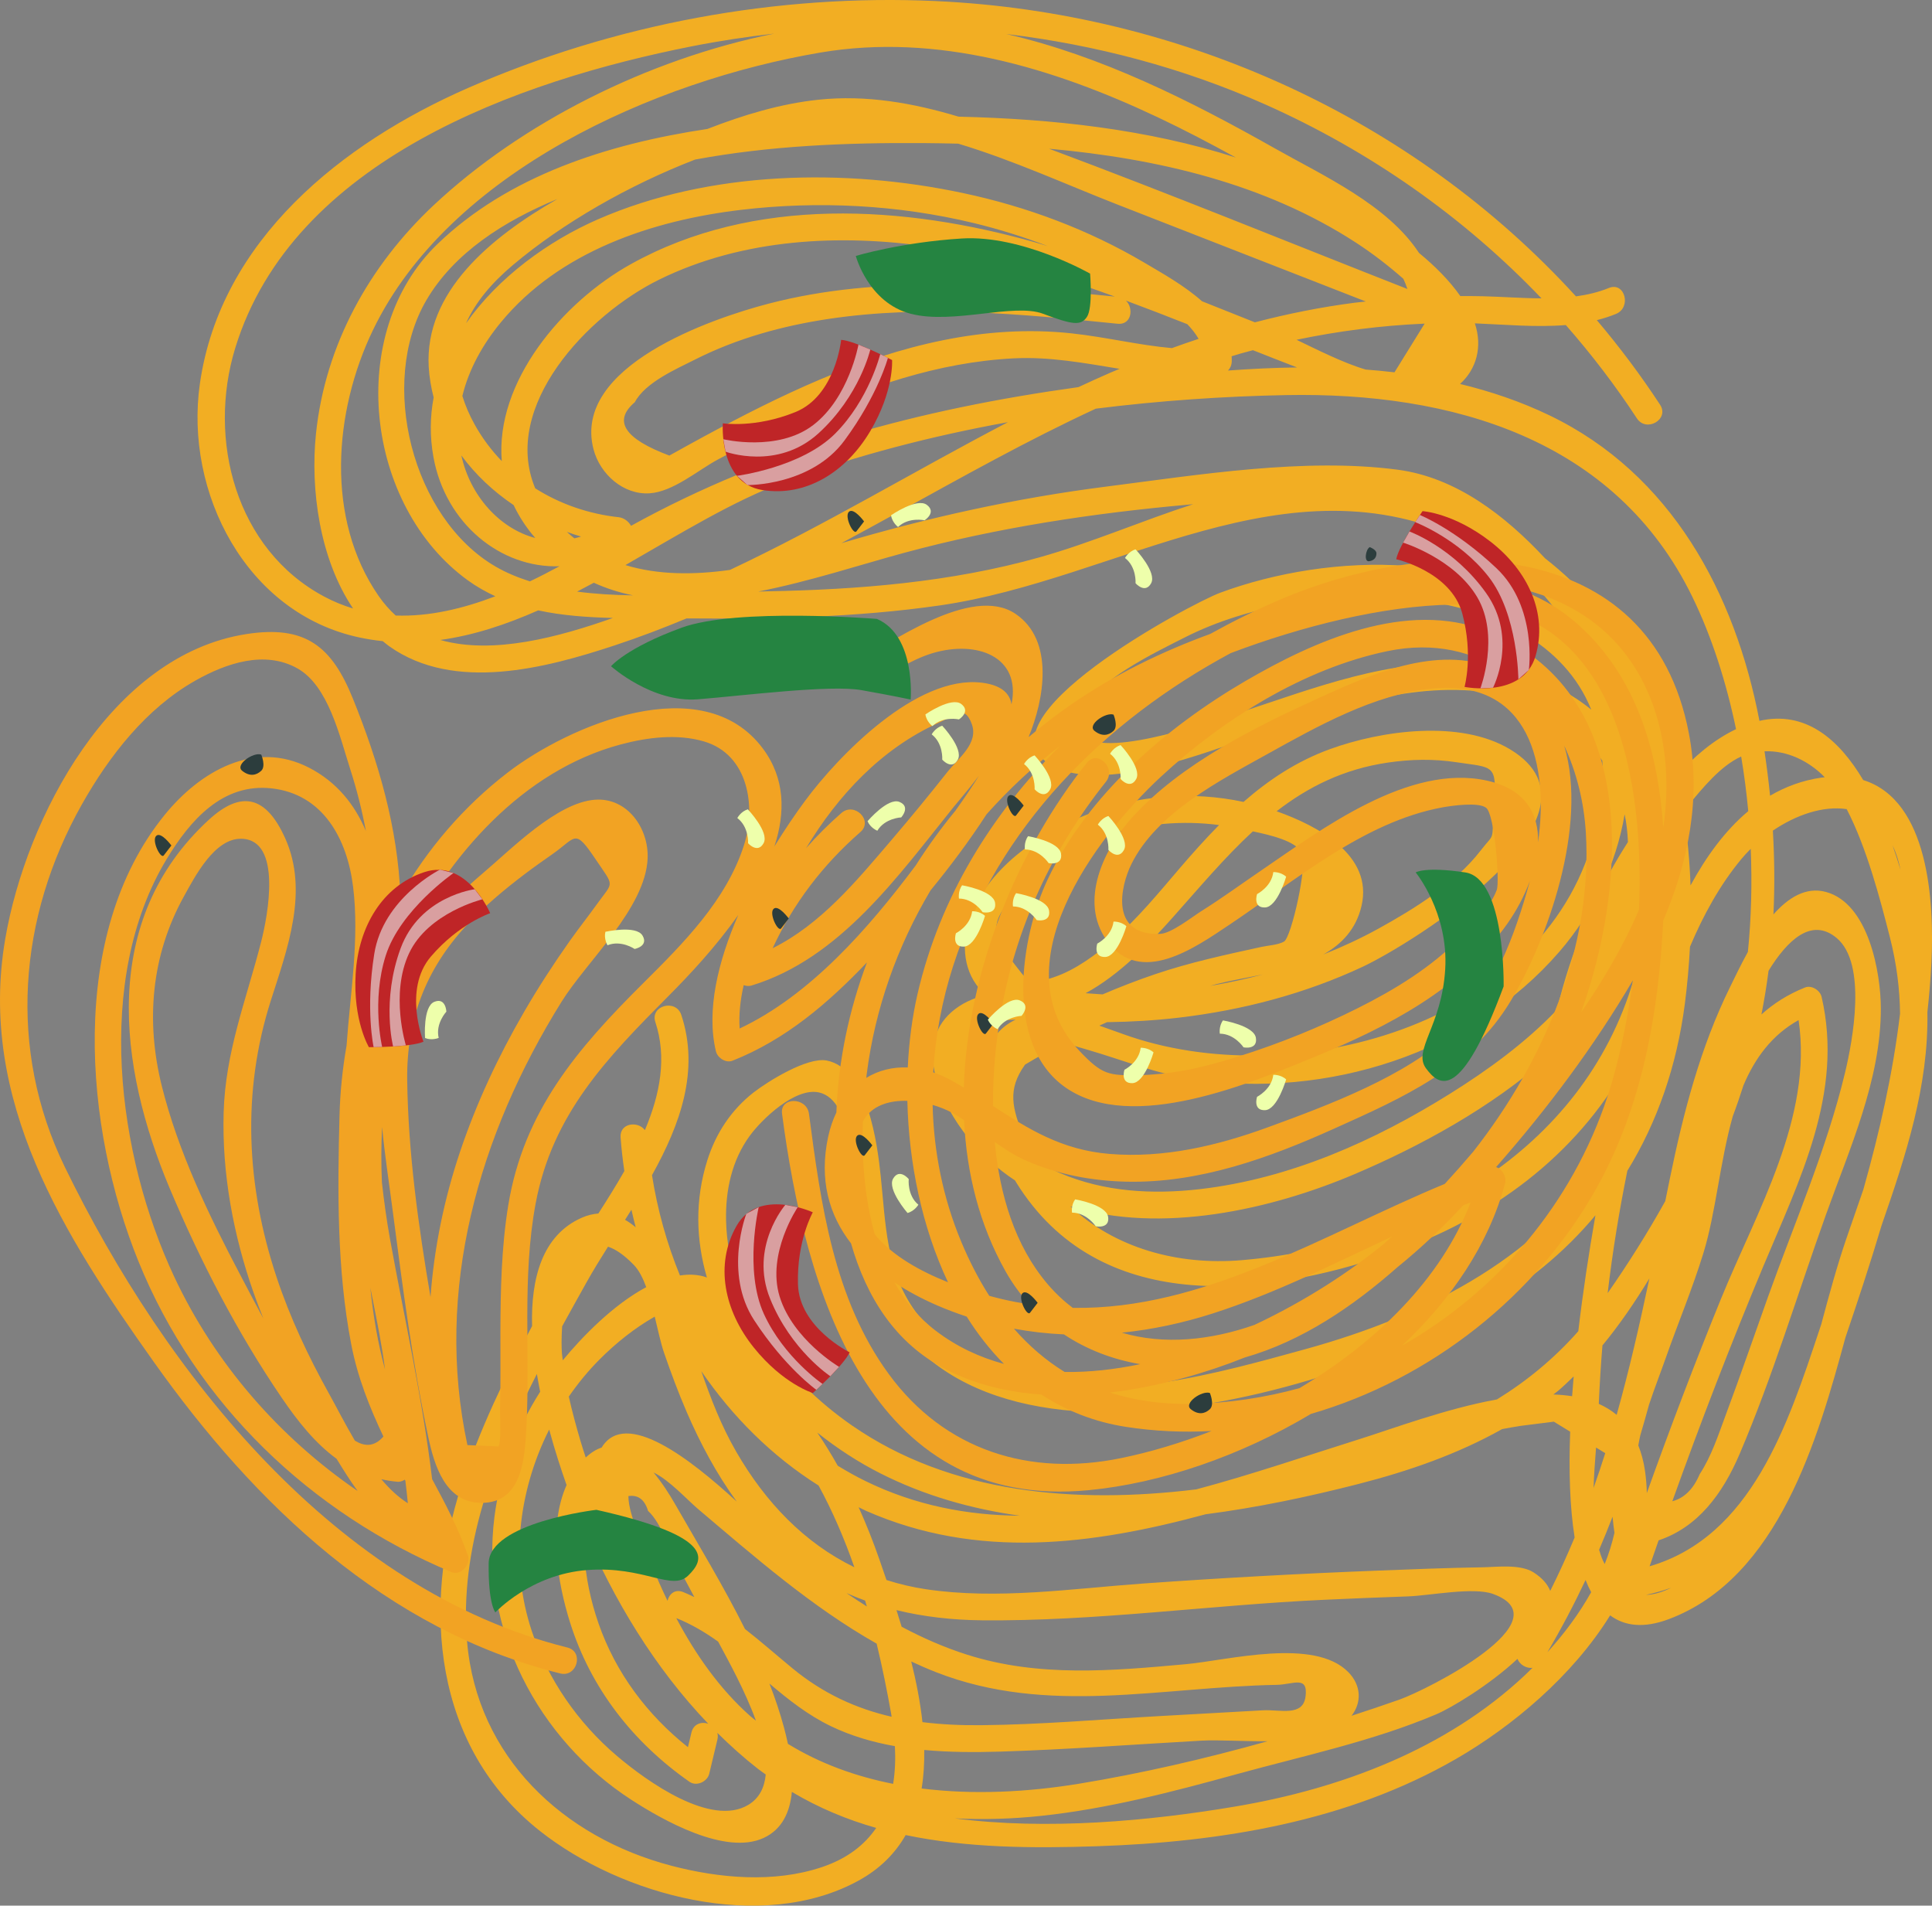 <svg version="1.1" id="图层_1" x="0px" y="0px" width="174.516px" height="172.112px" viewBox="0 0 174.516 172.112" enable-background="new 0 0 174.516 172.112" xml:space="preserve" xmlns="http://www.w3.org/2000/svg" xmlns:xlink="http://www.w3.org/1999/xlink" xmlns:xml="http://www.w3.org/XML/1998/namespace">
  <rect x="0" y="0" width="174.516" height="172.112" fill="#808080" stroke="none"/>
  <g>
    <path fill="#F2AE23" d="M168.301,70.451c-2.218-3.736-5.247-6.285-9.372-5.347c-2.204-11.536-7.973-22.298-18.962-27.588
		c-2.607-1.255-5.315-2.169-8.083-2.838c1.477-1.33,2.048-3.348,1.339-5.474c2.674,0.107,5.509,0.375,8.217,0.154
		c2.322,2.648,4.473,5.457,6.419,8.427c0.854,1.303,2.959,0.087,2.098-1.226c-1.758-2.682-3.671-5.231-5.716-7.645
		c0.59-0.148,1.168-0.332,1.73-0.562c1.427-0.584,0.803-2.936-0.646-2.343c-0.946,0.387-1.945,0.618-2.969,0.758
		C127.635,10.624,106.634,1.119,84.568,0.098C70.159-0.568,55.477,2.164,42.265,7.95c-11.33,4.961-22.351,13.695-24.21,26.702
		c-1.404,9.826,4.184,20.749,14.415,22.922c0.705,0.15,1.406,0.259,2.104,0.331c0.201,0.162,0.396,0.331,0.609,0.481
		c5.872,4.141,14.116,1.957,20.316-0.089c2.208-0.729,4.379-1.552,6.52-2.445c7.638,0.06,15.287-0.081,22.858-1.17
		c16.144-2.323,31.33-13.681,47.623-5.802c2.355,1.139,4.437,2.53,6.279,4.117c1.345,1.488,2.573,3.085,3.675,4.77
		c-7.638-8.474-22.45-7.861-32.241-4.23c-2.654,0.984-22.458,11.553-15.188,15.61c4.602,2.569,14.068-1.27,18.43-2.732
		c6.968-2.335,14.092-5.03,21.566-3.793c4.369,0.723,7.675,2.987,9.716,6.09c0.11,1.853-0.057,3.89-0.582,6.142
		c-4.074,17.488-26.766,23.853-41.979,18.793c-0.852-0.284-1.833-0.66-2.872-1.015c0.231-0.105,0.461-0.211,0.693-0.314
		c2.165-0.027,4.328-0.154,6.479-0.406c5.729-0.673,11.372-2.144,16.605-4.593c4.488-2.101,23.17-13.717,13.317-19.646
		c-4.497-2.706-11.624-1.701-16.265-0.014c-3.001,1.091-5.524,2.771-7.809,4.768c-4.632-0.998-9.576-0.608-13.987,1.084
		c-4.452,1.708-9.314,4.97-10.819,9.743c-0.816,2.588-0.237,5.135,1.534,6.602c-1.16,0.299-2.217,0.774-3.085,1.533
		c-3.515,3.073-0.925,8.36,1.438,11.314c1.274,1.593,2.717,2.881,4.283,3.912c0.038,0.063,0.077,0.132,0.114,0.193
		c7.429,11.969,22.097,10.435,33.717,6.436c9.232-3.177,16.844-8.894,21.38-16.98c-0.504,2.104-1.085,4.7-1.67,7.603
		c-5.727,9.397-15.894,14.839-27.359,17.997c-7.955,2.192-17.335,4.836-25.528,2.679c-3.723-0.98-7.335-2.92-9.637-6.075
		c-2.685-3.681-2.694-7.929-3.154-12.277c-0.299-2.83-1.157-9.679-4.876-10.408c-1.751-0.343-5.34,1.897-6.612,2.89
		c-2.007,1.568-3.391,3.668-4.16,6.086c-1.15,3.616-1.039,7.22-0.05,10.622c-0.368-0.14-0.779-0.222-1.254-0.251
		c-0.388-0.023-0.784,0.01-1.181,0.067c-1.19-2.91-2.037-5.96-2.524-9.061c2.553-4.587,4.31-9.451,2.647-14.473
		c-0.49-1.477-2.837-0.844-2.344,0.646c1.062,3.207,0.427,6.518-0.945,9.76c-0.629-0.855-2.286-0.647-2.195,0.651
		c0.072,1.019,0.193,2.035,0.339,3.048c-0.742,1.305-1.546,2.586-2.346,3.832c-0.48,0.036-0.978,0.152-1.497,0.38
		c-3.571,1.571-4.606,5.471-4.491,9.787c-2.463,4.631-4.76,9.391-6.371,14.359c-3.592,11.077-2.565,23.62,7.086,31.246
		c7.372,5.825,20.019,9.262,28.76,4.487c1.953-1.067,3.332-2.479,4.27-4.123c5.573,1.165,11.453,1.206,17.304,1.009
		c11.18-0.377,22.592-2.223,32.406-7.882c5.059-2.918,10.532-7.485,13.925-12.97c1.322,0.984,3.056,1.183,5.297,0.343
		c9.919-3.718,13.48-16.331,15.956-25.434c1.138-3.347,2.252-6.721,3.266-10.126c2.198-6.333,4.255-12.587,4.139-19.268
		c0.162-1.469,0.287-2.943,0.361-4.423C174.734,81.43,174.227,72.291,168.301,70.451z M164.829,70.2
		c-0.108,0.013-0.212,0.018-0.322,0.034c-1.707,0.249-3.237,0.822-4.618,1.632c-0.133-1.333-0.304-2.671-0.501-4.012
		C161.428,67.774,163.378,68.715,164.829,70.2z M159.751,87.678c1.668-2.714,3.871-4.884,6.161-2.954
		c2.758,2.324,1.437,9.28,0.75,12.15c-1.645,6.876-4.558,13.548-6.938,20.195c-1.273,3.555-2.498,7.13-3.819,10.667
		c-0.684,1.832-1.293,3.757-2.374,5.406c-0.574,1.361-1.403,2.163-2.471,2.446c2.563-7.147,5.293-14.233,8.224-21.238
		c3.274-7.824,7.268-15.646,5.26-24.317c-0.136-0.588-0.901-1.086-1.494-0.848c-1.579,0.633-2.867,1.465-3.942,2.439
		C159.365,90.316,159.583,89.001,159.751,87.678z M157.918,73.26c-2.111,1.768-3.814,4.128-5.213,6.707
		c-0.078-2.24-0.284-4.481-0.635-6.695c0.156-0.19,0.295-0.391,0.454-0.578c1.289-1.52,2.87-3.511,4.754-4.368
		C157.551,69.953,157.766,71.6,157.918,73.26z M114.318,9.446c9.401,4.19,17.879,10.126,24.923,17.501
		c-1.789-0.009-3.586-0.15-5.274-0.19c-0.686-0.016-1.371-0.02-2.056-0.016c-0.982-1.4-2.282-2.704-3.733-3.897
		c-2.851-4.353-8.656-6.977-12.999-9.43c-7.633-4.311-15.68-8.363-24.276-10.341C98.964,4.043,106.879,6.131,114.318,9.446z
		 M48.345,44.103c-3.087-7.391,4.709-15.669,11.228-18.864c7.541-3.697,16.3-4.141,24.495-2.939
		c5.703,0.837,11.219,2.52,16.633,4.485c-10.351-1.047-21.104-2.013-31.299,0.647c-5.097,1.33-17.737,5.642-15.791,13.143
		c0.582,2.242,2.701,4.135,5.069,3.978c2.125-0.141,4.341-2.065,6.133-3.034c2.371-1.282,4.764-2.526,7.207-3.665
		c6.173-2.877,12.698-5.142,19.551-5.489c3.241-0.164,6.4,0.43,9.56,0.946c-0.275,0.117-0.552,0.226-0.827,0.346
		c-0.969,0.422-1.931,0.86-2.889,1.307c-14.323,1.989-27.744,5.531-40.413,12.526c-0.224-0.402-0.658-0.725-1.099-0.774
		C53.187,46.422,50.595,45.528,48.345,44.103z M52.48,48.459c-0.2,0.067-0.4,0.111-0.6,0.16c-0.229-0.184-0.454-0.378-0.676-0.581
		C51.627,48.189,52.051,48.336,52.48,48.459z M45.326,41.645c-0.938-0.972-1.763-2.07-2.443-3.289
		c-0.498-0.893-0.858-1.754-1.118-2.593c0.587-2.425,1.854-4.684,3.486-6.661c5.284-6.402,13.671-9.195,21.675-10.147
		c6.995-0.831,14.184-0.46,21.034,1.191c2.272,0.548,4.508,1.251,6.692,2.085c-0.364-0.108-0.726-0.224-1.091-0.328
		C81.695,18.536,68.11,17.66,56.977,23.86C50.76,27.321,44.727,34.512,45.326,41.645z M46.396,45.619
		c0.413,0.87,0.946,1.729,1.616,2.568c0.112,0.14,0.228,0.268,0.342,0.403c-3.23-0.845-5.899-3.838-6.679-7.458
		C42.953,42.88,44.574,44.39,46.396,45.619z M38.725,33.127c0.054,0.957,0.217,1.878,0.446,2.771
		c-0.325,1.718-0.356,3.519-0.019,5.383c1.086,6,6.074,10.05,11.386,9.86c-0.875,0.469-1.763,0.932-2.673,1.366
		c-1.093-0.349-2.131-0.777-3.077-1.324c-7.55-4.364-10.654-16.611-6.264-24.088c2.505-4.266,7.003-7.13,11.826-9.121
		C44.245,21.47,38.348,26.401,38.725,33.127z M96.786,30.106c-3.861-0.415-7.739-0.155-11.541,0.61
		c-7.666,1.541-14.823,5.013-21.656,8.706c-1.046,0.568-2.089,1.143-3.128,1.724c-4.068-1.522-5.108-3.129-3.12-4.82
		c0.95-1.792,3.731-2.988,5.474-3.868c3.747-1.892,7.848-3.024,11.987-3.648c8.654-1.305,17.51-0.445,26.158,0.431
		c1.237,0.125,1.478-1.389,0.747-2.09c1.859,0.688,3.706,1.403,5.544,2.129c0.405,0.427,0.756,0.867,1.019,1.323
		c-0.808,0.267-1.612,0.547-2.413,0.838C102.828,31.171,99.863,30.437,96.786,30.106z M103.372,23.725
		c-5.059-2.988-10.64-5.07-16.382-6.288c-10.669-2.263-22.88-2.044-32.994,2.378c-4.469,1.954-8.989,5.228-11.9,9.386
		c0.844-1.9,2.312-3.648,4.243-5.272c4.499-3.784,10.407-7.178,16.443-9.516c6.757-1.258,13.685-1.534,20.543-1.491
		c1.071,0.007,2.149,0.027,3.231,0.053c4.942,1.485,9.762,3.696,14.381,5.499c7.478,2.919,14.957,5.838,22.435,8.757
		c-0.325,0.037-0.65,0.064-0.975,0.106c-3.066,0.396-6.079,1.001-9.045,1.774c-1.592-0.633-3.183-1.27-4.776-1.902
		C107.016,25.815,105.041,24.712,103.372,23.725z M94.757,13.432c9.765,0.88,19.483,3.13,27.711,8.473
		c1.512,0.982,2.94,2.084,4.294,3.273c0.14,0.299,0.266,0.604,0.368,0.922C116.351,21.868,105.608,17.479,94.757,13.432z
		 M111.252,32.175c0.253-0.076,0.505-0.157,0.759-0.23c0.388-0.111,0.778-0.212,1.167-0.317c1.327,0.525,2.655,1.048,3.987,1.559
		c-2.08,0.024-4.164,0.127-6.239,0.278c0.195-0.202,0.323-0.469,0.337-0.808C111.271,32.492,111.258,32.335,111.252,32.175z
		 M117.116,30.688c3.781-0.791,7.621-1.283,11.483-1.455c0.029,0.003,0.058-0.005,0.087-0.003c-0.908,1.466-1.816,2.931-2.724,4.397
		c-0.863-0.102-1.73-0.185-2.6-0.25C121.346,32.787,118.914,31.55,117.116,30.688z M29.302,53.89
		c-8.022-4.267-10.587-14.197-8.052-22.461C26.453,14.47,46.815,7.285,62.489,4.184c2.461-0.487,4.945-0.862,7.442-1.148
		C58.413,5.37,47.082,11.123,39.177,18.531c-5.831,5.464-9.811,12.646-10.637,20.656c-0.515,4.996,0.329,11.297,3.353,15.77
		C31.02,54.692,30.155,54.344,29.302,53.89z M35.743,55.592c-0.555-0.505-1.072-1.087-1.541-1.764
		c-4.829-6.977-4.053-16.668-0.518-24.007c6.897-14.316,25.5-22.541,40.425-25.075c10.554-1.792,21.036,1.383,30.506,5.863
		c2.38,1.126,4.711,2.35,7.018,3.619c-8.024-2.573-16.596-3.49-25.047-3.692c-4.106-1.233-8.328-1.985-12.652-1.53
		c-3.443,0.362-6.787,1.379-10.033,2.64c-9.08,1.36-18.025,4.264-24.384,10.395c-8.336,8.037-6.543,23.64,2.731,30.365
		c0.796,0.577,1.633,1.047,2.497,1.447C41.799,54.979,38.755,55.699,35.743,55.592z M39.771,57.799
		c3.004-0.413,5.948-1.391,8.845-2.672c2.188,0.474,4.474,0.63,6.753,0.684C50.533,57.516,44.564,59.162,39.771,57.799z
		 M52.127,53.432c0.505-0.262,1.009-0.528,1.512-0.801c1.135,0.518,2.32,0.891,3.541,1.14
		C55.468,53.745,53.766,53.648,52.127,53.432z M56.493,51.036c4.931-2.819,9.747-5.813,14.509-7.562
		c6.382-2.344,13.155-4.097,20.046-5.346c-8.406,4.382-16.544,9.314-25.115,13.345C62.703,51.925,59.458,51.94,56.493,51.036z
		 M93.913,50.333c-8.019,2.258-16.374,2.922-24.674,3.074c-0.245,0.005-0.503,0.014-0.756,0.021
		c4.634-0.904,9.229-2.427,13.198-3.501c8.415-2.277,17.061-3.583,25.736-4.355c0.118-0.01,0.24-0.024,0.359-0.035
		C103.128,47.038,98.614,49.009,93.913,50.333z M130.221,59.895c-7.324,0.24-13.988,3.215-20.902,5.304
		c-2.429,0.734-13.6,4.366-11.58-0.849c1.082-2.793,6.664-5.451,9.322-6.799c11.405-5.786,31.857-5.433,36.674,6.539
		C140.245,61.251,135.473,59.723,130.221,59.895z M144.078,54.727c-1.361-1.588-2.88-3.026-4.519-4.307
		c-3.594-3.854-8.034-7.305-13.323-8c-8.408-1.104-17.982,0.465-26.344,1.532c-8.133,1.037-16.043,2.785-23.897,5.108
		c1.684-0.904,3.361-1.818,5.031-2.737c5.906-3.251,11.828-6.579,17.959-9.414c5.769-0.724,11.549-1.118,17.184-1.226
		c14.895-0.284,29.725,3.905,36.698,18.22c1.741,3.573,3.053,7.654,3.948,11.95c-2.013,0.96-3.79,2.473-5.363,4.216
		C150.162,64.427,147.83,59.104,144.078,54.727z M147.271,68.124c-0.119-0.196-0.246-0.387-0.373-0.577
		c-0.044-0.352-0.091-0.702-0.155-1.051C146.931,67.035,147.107,67.578,147.271,68.124z M109.311,89.042
		c0.197-0.052,0.39-0.115,0.588-0.165c1.244-0.314,2.697-0.561,4.177-0.869C112.505,88.428,110.914,88.767,109.311,89.042z
		 M125.378,68.872c2.1-0.305,4.086-0.346,6.188-0.028c3.357,0.508,3.661,0.122,3.39,3.907c-0.255,3.555,0.165,2.284-1.232,4.093
		c-2.282,2.954-5.969,5.238-9.205,7.024c-1.612,0.889-3.282,1.661-4.991,2.341c1.666-0.932,2.965-2.287,3.457-4.392
		c1.071-4.589-3.961-7.23-7.67-8.547C118.14,71.087,121.348,69.458,125.378,68.872z M113.169,75.086
		c1.629,0.342,3.818,0.864,4.414,1.9c0.578,1.005-0.935,7.682-1.598,8.054c-0.543,0.305-1.429,0.348-2.032,0.479
		c-3.249,0.711-6.458,1.397-9.616,2.468c-1.608,0.545-3.187,1.156-4.738,1.822c-0.499-0.029-1.009-0.064-1.536-0.106
		c3.067-1.66,5.758-4.472,7.83-6.797C108.322,80.182,110.62,77.434,113.169,75.086z M91.992,80.445
		c4.466-4.827,11.669-6.78,18.123-5.93c-1.212,1.232-2.377,2.53-3.524,3.869c-1.906,2.226-3.778,4.519-5.991,6.454
		c-1.55,1.355-3.45,2.772-5.431,3.43c-2.333,0.776-2.206,0.492-3.88-1.646C89.276,84.052,89.701,82.922,91.992,80.445z
		 M87.933,99.215c0.287-0.204,0.577-0.404,0.867-0.604c0.093,0.919,0.292,1.853,0.563,2.77
		C88.785,100.701,88.292,99.978,87.933,99.215z M90.118,93.306c-0.573,0.659-0.945,1.428-1.157,2.265
		c-0.565,0.372-1.126,0.751-1.682,1.139c-0.029-0.6,0.033-1.214,0.204-1.838c0.681-2.486,2.034-2.735,4.264-2.782
		C91.154,92.364,90.602,92.75,90.118,93.306z M93.463,104.771c-0.37-0.672-0.716-1.369-1.009-2.116
		c-1.01-2.581-1.492-4.227,0.138-6.504c1.132-0.679,2.286-1.314,3.453-1.926c0.613,0.102,1.312,0.329,2.195,0.586
		c3.244,0.943,6.232,2.182,9.608,2.678c11.938,1.754,25.035-2.292,33.028-11.557c3.014-3.494,5.124-7.875,5.876-12.391
		c0.171,0.812,0.261,1.653,0.299,2.508c-0.089,0.139-0.179,0.28-0.266,0.417c-2.879,4.567-4.888,9.535-6.154,14.739
		c-2.826,2.97-6.254,5.451-9.637,7.566c-6.859,4.289-14.499,7.69-22.594,8.626c-4.289,0.496-8.644,0.261-12.652-1.451
		C95.011,105.632,94.234,105.234,93.463,104.771z M112.171,113.813c-5.839,0.495-11.491-1.125-15.483-4.862
		c8.176,2.531,18.112,0.311,25.686-2.913c5.814-2.475,12.313-5.971,17.5-10.598c0.293,1.111,2.09,1.434,2.322,0.095
		c0.174-1.005,0.378-2.004,0.608-2.996c2.731-3.029,4.853-6.467,5.944-10.341c-0.195,2.115-0.58,4.214-1.182,6.266
		C142.987,104.076,127.688,112.496,112.171,113.813z M146.996,105.744c2.714-4.418,4.464-9.475,5.191-15.053
		c0.221-1.694,0.375-3.429,0.468-5.185c1.213-2.875,2.704-5.579,4.623-7.9c0.268-0.324,0.558-0.638,0.864-0.941
		c0.131,3.138,0.05,6.271-0.256,9.309c-0.667,1.203-1.205,2.349-1.59,3.128c-2.7,5.467-4.241,11.39-5.458,17.339
		c-0.14,0.683-0.278,1.363-0.416,2.042c-1.613,2.898-3.381,5.694-5.204,8.31C145.656,113.088,146.253,109.402,146.996,105.744z
		 M67.714,102.596c1.117-1.533,4.108-4.388,6.244-3.935c3.16,0.669,3.163,7.752,3.398,10.293
		c2.586,27.953,39.735,18.567,56.37,9.322c4.131-2.296,7.595-5.165,10.389-8.515c-0.59,3.37-1.133,6.935-1.548,10.469
		c-2.175,2.466-4.639,4.49-7.348,6.161c-4.64,0.844-9.418,2.644-12.432,3.591c-4.729,1.485-9.684,3.187-14.723,4.532
		c-10.906,1.332-22.16,0.421-31.106-5.771c-6.053-4.19-11.198-10.849-11.372-18.5C65.524,107.516,66.102,104.811,67.714,102.596z
		 M142.149,124.311c-0.052,0.601-0.1,1.198-0.142,1.79c-0.545-0.085-1.11-0.137-1.692-0.156c0.136-0.111,0.281-0.208,0.415-0.321
		C141.225,125.208,141.686,124.758,142.149,124.311z M121.802,151.03c-3.083-3.166-10.898-1.07-14.703-0.726
		c-6.639,0.601-13.266,1.198-19.74-0.859c-2.056-0.653-4.02-1.517-5.914-2.522c-0.153-0.509-0.309-1.011-0.467-1.503
		c2.462,0.604,5.053,0.895,7.733,0.92c10.245,0.097,20.602-1.377,30.841-1.851c2.551-0.118,5.102-0.221,7.654-0.31
		c1.902-0.066,5.881-0.866,7.657-0.221c6.503,2.365-5.913,8.648-8.464,9.547c-1.418,0.5-2.861,0.983-4.315,1.457
		C123.022,153.751,122.956,152.214,121.802,151.03z M80.676,161.111c-3.359-0.666-6.585-1.818-9.504-3.613
		c-0.111-0.523-0.232-1.019-0.351-1.462c-0.359-1.335-0.807-2.664-1.319-3.982c1.723,1.46,3.494,2.858,5.553,3.849
		c1.844,0.887,3.79,1.449,5.781,1.803C80.897,158.883,80.855,160.027,80.676,161.111z M59.987,122.191
		c0.621,1.795,1.283,3.579,2.037,5.323c1.233,2.853,2.698,5.596,4.52,8.098c-4.182-3.838-10.04-8.419-12.2-4.872
		c-0.474,0.151-0.954,0.448-1.435,0.898c-0.169-0.516-0.339-1.033-0.492-1.555c-0.379-1.295-0.741-2.615-1.037-3.948
		c0.836-1.207,1.769-2.349,2.812-3.389c1.468-1.464,3.135-2.803,4.949-3.833C59.438,120.142,59.693,121.339,59.987,122.191z
		 M62.459,156.47c-0.106,0.443-0.212,0.886-0.318,1.329c-3.668-2.916-6.521-6.699-8.078-11.18c-0.708-2.037-1.164-4.175-1.286-6.328
		c-0.038-0.668-0.119-1.463-0.055-2.203c2.703,6.393,6.439,12.574,11.25,17.589C63.372,155.478,62.649,155.679,62.459,156.47z
		 M60.297,144.581c-0.515-1.07-0.995-2.15-1.429-3.231c-0.609-1.519-2.095-4.397-2.105-6.229c0.868-0.131,1.464,0.306,1.776,1.337
		c1.247,1.145,1.965,3.634,2.779,5.159c0.467,0.875,0.933,1.75,1.401,2.624c-0.33-0.156-0.659-0.313-1.006-0.452
		C60.966,143.49,60.439,143.969,60.297,144.581z M51.127,133.975c0.017,0.048,0.036,0.096,0.053,0.145
		c-1.677,3.754-0.83,8.787,0.315,12.424c1.878,5.966,5.697,10.821,10.786,14.381c0.636,0.445,1.612-0.008,1.784-0.726
		c0.246-1.028,0.492-2.055,0.738-3.083c0.054-0.226,0.043-0.429-0.007-0.613c1.167,1.156,2.388,2.251,3.676,3.257
		c0.229,0.179,0.465,0.335,0.697,0.506c-0.111,1.165-0.568,2.137-1.572,2.741c-3.374,2.031-9.168-2.13-11.857-4.409
		c-3.522-2.984-6.258-6.919-7.711-11.307c-1.985-5.996-1.236-12.597,1.579-18.176C50.133,131.047,50.694,132.745,51.127,133.975z
		 M67.756,154.977c-2.75-2.441-4.923-5.542-6.668-8.837c1.371,0.549,2.61,1.289,3.782,2.126c0.897,1.677,2.426,4.418,3.413,7.141
		C68.109,155.261,67.927,155.129,67.756,154.977z M71.575,150.67c-1.468-1.211-2.846-2.427-4.282-3.545
		c-1.955-3.912-4.266-7.707-6.335-11.316c-0.509-0.888-1.166-1.91-1.921-2.815c1.388,0.648,3.052,2.474,3.985,3.265
		c5.122,4.338,10.297,8.87,16.165,12.188c0.51,2.116,0.939,4.239,1.311,6.335c0.016,0.09,0.027,0.179,0.042,0.269
		C77.345,154.314,74.36,152.966,71.575,150.67z M82.311,150.057c0.739,0.344,1.486,0.674,2.25,0.972
		c10.082,3.943,20.343,1.326,30.772,1.14c1.473-0.026,2.837-0.885,2.596,1.051c-0.231,1.851-2.305,1.161-3.856,1.248
		c-3.092,0.173-6.185,0.346-9.277,0.519c-5.378,0.301-10.781,0.774-16.168,0.826c-1.826,0.018-3.592-0.062-5.304-0.276
		C83.124,153.713,82.761,151.863,82.311,150.057z M78.301,145.088c-0.62-0.393-1.235-0.793-1.841-1.209
		c0.551,0.248,1.114,0.469,1.682,0.677C78.195,144.734,78.25,144.911,78.301,145.088z M66.5,131.108
		c-1.35-2.339-2.298-4.791-3.152-7.271c2.805,4.102,6.358,7.662,10.594,10.33c1.279,2.348,2.34,4.829,3.232,7.381
		C72.681,139.363,69.157,135.712,66.5,131.108z M92.125,136.894c-4.737-0.038-9.42-0.92-13.932-3.122
		c-0.868-0.424-1.703-0.896-2.519-1.392c-0.576-1.023-1.188-2.025-1.85-2.994c1.815,1.447,3.74,2.691,5.682,3.674
		C83.497,135.082,87.752,136.283,92.125,136.894z M50.836,122.857c-0.022-0.194-0.057-0.388-0.074-0.583
		c-0.048-0.552-0.052-1.453,0.016-2.486c0.733-1.338,1.47-2.656,2.191-3.95c0.59-1.057,1.256-2.139,1.952-3.242
		c0.672,0.216,1.444,0.732,2.333,1.647c0.456,0.469,0.817,1.183,1.121,2.007C55.405,117.829,52.577,120.738,50.836,122.857z
		 M57.422,110.847c-0.302-0.261-0.624-0.487-0.96-0.677c0.192-0.303,0.384-0.609,0.575-0.915
		C57.159,109.788,57.282,110.32,57.422,110.847z M74.242,168.631c-4.327,1.452-9.264,1.012-13.602-0.126
		c-9.768-2.562-17.553-9.817-18.449-20.232c-0.725-8.428,2.435-16.596,6.305-24.182c0.089,0.539,0.188,1.075,0.296,1.604
		c-2.169,3.416-3.62,7.291-4.13,11.307c-1.287,10.117,3.906,20.075,12.375,25.554c2.81,1.818,8.479,5.041,11.94,3.441
		c1.705-0.789,2.386-2.383,2.551-4.16c2.43,1.448,4.98,2.505,7.618,3.254C78.098,166.63,76.522,167.866,74.242,168.631z
		 M83.485,158.052c2.274,0.209,4.575,0.217,6.83,0.148c6.066-0.186,12.133-0.652,18.193-0.99c1.579-0.088,3.786,0.074,6.004,0.049
		c-5.664,1.588-11.433,2.92-17.062,3.842c-4.591,0.751-9.478,1.018-14.201,0.428C83.435,160.411,83.504,159.244,83.485,158.052z
		 M137.766,151.275c-7.133,6.715-16.668,10.281-26.196,11.885c-7.789,1.311-16.983,2.157-25.335,1.068
		c2.635,0.134,5.279,0.046,7.853-0.23c6.001-0.643,11.838-2.168,17.642-3.767c5.979-1.647,12.272-2.97,18.001-5.399
		c1.345-0.57,4.769-2.609,7.343-5.01c0.197,0.522,0.79,0.874,1.354,0.812C138.208,150.851,137.988,151.066,137.766,151.275z
		 M138.529,142.014c-1.208-0.774-3.348-0.482-4.621-0.462c-3.19,0.05-6.382,0.18-9.57,0.304c-7.016,0.273-14.028,0.66-21.032,1.158
		c-6.488,0.462-13.192,1.485-19.675,0.518c-1.241-0.185-2.422-0.47-3.556-0.831c-0.22-0.643-0.435-1.263-0.637-1.848
		c-0.555-1.604-1.183-3.182-1.878-4.727c0.229,0.107,0.448,0.228,0.68,0.331c10.085,4.435,20.453,3.071,30.667,0.305
		c4.732-0.612,9.399-1.606,13.832-2.743c4.467-1.146,8.915-2.68,12.944-4.948c0.541-0.103,1.082-0.2,1.626-0.286
		c1.016-0.129,2.031-0.257,3.047-0.386c0.492,0.301,0.984,0.603,1.476,0.904c-0.132,3.541-0.032,6.818,0.403,9.555
		c-0.674,1.618-1.405,3.227-2.204,4.825C139.79,143.079,139.311,142.515,138.529,142.014z M139.776,149.225
		c1.267-2.15,2.412-4.326,3.447-6.527c0.154,0.393,0.323,0.759,0.505,1.101C142.638,145.757,141.272,147.578,139.776,149.225z
		 M144.171,130.736c0.276,0.169,0.553,0.339,0.829,0.508c-0.332,1.052-0.686,2.099-1.054,3.142
		C143.985,133.15,144.079,131.908,144.171,130.736z M144.951,141.261c-0.055-0.112-0.112-0.214-0.166-0.334
		c-0.133-0.3-0.242-0.624-0.339-0.957c0.423-0.99,0.831-1.985,1.216-2.985c0.04,0.481,0.1,0.967,0.171,1.455
		C145.613,139.401,145.319,140.344,144.951,141.261z M144.418,126.791c0.076-1.761,0.185-3.521,0.329-5.277
		c1.562-1.891,2.951-3.936,4.239-6.047c-0.882,4.178-1.82,8.281-2.955,12.316C145.545,127.379,145.004,127.052,144.418,126.791z
		 M147.987,130.545c0.051-0.3,0.11-0.603,0.179-0.91c0.275-0.919,0.536-1.844,0.79-2.772c0.503-1.515,1.069-2.96,1.479-4.129
		c1.122-3.197,2.438-6.328,3.435-9.569c1.113-3.618,1.49-8.232,2.65-12.348c0.349-0.927,0.668-1.859,0.966-2.795
		c1.042-2.457,2.571-4.55,4.979-5.892c1.304,8.764-3.791,17.28-7.007,25.168c-2.365,5.801-4.588,11.657-6.703,17.552
		c-0.014-0.657-0.065-1.32-0.16-1.986C148.47,131.991,148.259,131.228,147.987,130.545z M148.684,144.043
		c0.791-0.173,1.557-0.382,2.28-0.649C150.194,143.782,149.424,144.023,148.684,144.043z M168.322,107.412
		c-0.502,1.457-1.024,2.938-1.546,4.466c-0.862,2.524-1.562,5.117-2.26,7.714c-0.062,0.186-0.123,0.372-0.185,0.558
		c-2.811,8.43-6.114,18.628-15.326,21.312c0.269-0.782,0.543-1.562,0.816-2.343c3.513-1.178,5.758-4.144,7.323-7.813
		c2.987-7.005,5.221-14.419,7.788-21.589c2.124-5.934,4.971-12.199,4.963-18.628c-0.004-3.247-1.107-9.48-4.952-10.53
		c-1.808-0.494-3.406,0.511-4.75,2.028c0.118-2.503,0.098-5.027-0.052-7.567c2.093-1.424,4.538-2.262,6.667-1.942
		c1.804,3.461,3.03,8.144,3.908,11.589c0.616,2.415,0.888,4.69,0.913,6.886C170.987,96.931,169.79,102.205,168.322,107.412z
		 M170.953,76.347c0.169,0.36,0.324,0.749,0.457,1.176c0.107,0.342,0.184,0.699,0.267,1.052
		C171.454,77.838,171.213,77.092,170.953,76.347z" class="color c1"/>
    <path fill="#F2A323" d="M152.558,66.247c-3.471-18.222-23.274-17.934-36.956-12.082c-2.138,0.914-4.234,1.953-6.281,3.088
		c-4.385,1.606-8.595,3.642-12.54,6.357c-1.34,0.922-2.626,1.918-3.87,2.961c1.402-3.361,2.371-8.739-1.19-11.137
		c-3.953-2.662-11.314,2.674-14.586,4.459c-1.372,0.75-0.147,2.849,1.227,2.099c1.838-1.003,3.877-2.408,5.892-3.006
		c3.965-1.178,8.005,0.284,7.114,4.63c-0.157-1.009-0.932-1.75-2.711-1.961c-5.866-0.697-12.925,6.592-15.947,10.688
		c-0.883,1.196-1.831,2.592-2.761,4.104c1.003-3.056,0.975-6.136-1.037-8.838c-5.424-7.283-17.531-2.083-23.054,2.165
		c-4.006,3.082-7.24,6.893-9.689,11.147c-0.246-6.159-1.952-12.037-4.295-17.83c-1.906-4.711-4.273-6.657-9.629-5.823
		c-12.215,1.9-19.89,16.555-21.772,27.525c-2.501,14.581,5.334,26.825,13.437,38.236c9.151,12.887,20.977,24.195,36.695,28.111
		c1.518,0.378,2.165-1.964,0.647-2.342c-20.917-5.212-36.338-24.789-45.401-43.407c-5.166-10.618-4.2-22.547,1.545-32.742
		c2.472-4.386,5.81-8.677,10.269-11.19c2.788-1.571,6.238-2.738,9.179-1.105c2.806,1.558,3.826,6.103,4.797,9.13
		c0.593,1.849,1.059,3.703,1.408,5.568c-1-2.37-2.615-4.412-5.114-5.707c-4.944-2.562-9.881,0.331-13.072,4.266
		c-8.761,10.804-7.262,28.239-2.355,40.319c5.235,12.885,15.522,22.707,28.265,28.054c0.847,0.355,1.777-0.684,1.494-1.494
		c-0.851-2.436-2.031-4.667-3.235-6.901c-0.868-7.3-2.498-14.462-3.807-21.706c-0.313-1.729-0.539-3.416-0.727-5.089
		c-0.079-1.685-0.065-3.354,0.013-5.015c0.247,2.583,0.646,5.149,0.964,7.6c0.884,6.803,1.779,13.723,3.214,20.431
		c0.549,2.565,1.552,5.913,4.801,5.923c3.7,0.011,3.911-4.074,4.056-6.803c0.356-6.732-0.409-13.557,0.836-20.23
		c1.508-8.085,6.446-13.157,12.026-18.768c1.817-1.827,4.249-4.405,6.281-7.302c-1.823,4.189-2.909,8.616-2.022,12.323
		c0.141,0.589,0.897,1.085,1.494,0.848c4.815-1.908,8.636-5.195,12.148-8.878c-1.621,4.316-2.587,8.875-2.762,13.552
		c-0.311,0.654-0.564,1.372-0.736,2.166c-0.849,3.93,0.083,7.111,2.061,9.66c1.368,4.765,3.949,9.03,8.639,11.414
		c2.665,1.355,5.576,2.028,8.553,2.234c2.219,1.447,4.755,2.474,7.642,2.921c2.578,0.399,5.167,0.513,7.733,0.374
		c-2.749,1.073-5.508,1.897-8.153,2.443c-8.269,1.706-15.952-0.691-21-7.579c-4.981-6.797-6.142-15.383-7.213-23.517
		c-0.205-1.528-2.637-1.548-2.433,0c2.072,15.741,7.752,35.905,27.69,33.998c6.502-0.622,13.696-3.071,20.084-6.889
		c10.8-3.135,20.381-10.646,25.844-20.479c4.099-7.378,5.559-15.738,5.981-24.085C152.514,77.812,153.666,72.06,152.558,66.247z
		 M22.919,116.788c0.272,0.772,0.566,1.535,0.869,2.294c-0.715-1.322-1.4-2.641-2.069-3.909c-2.852-5.41-5.631-11.156-7.11-17.114
		c-1.452-5.851-0.949-11.734,1.976-17.05c1.062-1.929,2.815-5.299,5.211-5.256c3.72,0.066,2.4,6.951,1.778,9.366
		c-1.342,5.209-3.215,9.882-3.372,15.344C20.042,106.013,21.081,111.563,22.919,116.788z M24.467,90.355
		c1.485-4.652,3.45-9.861,1.289-14.658c-1.707-3.788-3.932-4.386-6.922-1.63c-9.8,9.032-8.173,22.19-3.492,33.292
		c2.767,6.563,6.095,13.002,10.113,18.893c1.452,2.129,3.016,4.096,4.947,5.499c0.604,0.985,1.221,1.979,1.901,2.908
		c-7.078-4.856-12.865-11.464-16.564-19.344c-5.144-10.959-7.248-26.826-0.705-37.692c2.138-3.55,5.073-6.907,9.495-6.421
		c4.653,0.512,6.834,4.564,7.366,8.891c0.583,4.735-0.25,9.545-0.591,14.346c-0.363,2.077-0.581,4.186-0.637,6.309
		c-0.18,6.836-0.24,13.911,1.057,20.654c0.578,3.005,1.665,5.713,2.909,8.34c-0.854,0.982-1.745,0.884-2.578,0.371
		c-0.903-1.536-1.683-3.071-2.349-4.269c-1.866-3.354-3.514-6.853-4.725-10.499C22.251,107.119,21.821,98.646,24.467,90.355z
		 M35.936,133.829c0.2,0.017,0.426-0.066,0.63-0.191c0.017,0.034,0.035,0.069,0.052,0.103c0.081,0.674,0.157,1.35,0.223,2.026
		c-0.862-0.545-1.661-1.294-2.397-2.17C34.923,133.704,35.417,133.786,35.936,133.829z M34.781,123.699
		c-0.652-2.411-1.075-4.881-1.328-7.391c0.068,0.34,0.136,0.679,0.204,1.019C34.076,119.44,34.51,121.559,34.781,123.699z
		 M38.888,117.144c-1.109-6.506-2.019-13.076-2.105-19.578c-0.071-5.419,1.648-9.988,5.328-13.956
		c1.616-1.742,3.457-3.282,5.351-4.712c0.799-0.604,1.619-1.181,2.44-1.756c2.178-1.524,1.98-2.384,3.899,0.465
		c1.727,2.564,1.63,1.95,0.131,4.039c-0.808,1.127-1.671,2.213-2.471,3.346c-1.469,2.078-2.853,4.214-4.13,6.415
		c-2.317,3.991-4.284,8.194-5.76,12.57C40.122,108.276,39.213,112.695,38.888,117.144z M58.094,88.804
		c-5.936,5.899-10.804,11.563-12.188,20.079c-0.613,3.772-0.691,7.588-0.705,11.402c-0.009,2.309,0.028,4.618-0.03,6.927
		c-0.016,0.625,0.126,3.113-0.147,3.426c-0.934-0.042-1.868-0.083-2.802-0.125c-3.007-13.974,1.009-28.021,8.516-40.061
		c2.261-3.625,7.571-8.425,7.761-12.919c0.115-2.712-1.823-5.513-4.746-5.305c-3.445,0.246-7.575,4.472-10.118,6.623
		c-3.267,2.762-6.232,6.074-7.862,10.051c0.079-0.768,0.154-1.539,0.22-2.316c0.198-0.458,0.399-0.915,0.621-1.364
		c3.92-7.954,10.597-15.622,19.455-17.986c2.391-0.638,5.089-0.983,7.51-0.275c4.038,1.182,4.745,5.899,3.613,9.408
		C65.588,81.34,61.706,85.214,58.094,88.804z M84.776,65.287c1.629-0.735,2.36-1.63,2.999,0.093
		c0.651,1.753-1.195,3.073-2.234,4.388c-1.644,2.082-3.331,4.13-5.054,6.146c-3.159,3.698-6.348,7.56-10.696,9.726
		c1.873-4.036,4.51-7.509,7.933-10.497c1.18-1.03-0.544-2.742-1.718-1.718c-1.151,1.005-2.211,2.064-3.191,3.175
		C75.701,71.822,79.624,67.611,84.776,65.287z M66.812,92.891c-0.085-1.243,0.055-2.564,0.365-3.918
		c0.227,0.083,0.472,0.108,0.709,0.036c7.982-2.429,13.251-9.912,18.27-16.142c0.417-0.517,1.321-1.551,2.264-2.791
		c-0.675,1.079-1.397,2.129-2.12,3.146c-1.301,1.577-2.497,3.233-3.59,4.95C78.432,83.885,73.176,89.891,66.812,92.891z
		 M78.292,96.99c0.749-5.879,2.75-11.517,5.766-16.577c1.795-2.192,3.517-4.493,5.063-6.877c2.021-2.265,4.253-4.34,6.659-6.197
		c-6.187,6.145-10.872,13.676-12.898,22.422c-0.48,2.071-0.774,4.317-0.884,6.648c-1.366-0.057-2.646,0.263-3.746,0.94
		C78.267,97.23,78.278,97.107,78.292,96.99z M99.975,84.942c3.011,4.193,7.972,0.65,11.109-1.446
		c5.85-3.91,12.096-9.281,19.216-10.577c0.894-0.163,3.257-0.493,3.941,0.038c0.776,0.603,1.237,6.688,0.961,7.418
		c-0.596,1.578-2.101,3.094-3.244,4.263c-2.655,2.717-5.949,4.734-9.328,6.424c-3.435,1.718-7.068,3.193-10.732,4.344
		c-1.661,0.522-3.351,0.996-5.066,1.3c-1.294,0.229-2.655,0.374-3.969,0.397c-2.753,0.049-3.327-0.051-5.354-2.186
		c-7.233-7.62,1.349-19.194,7.336-24.75c5.584-5.181,12.936-9.797,20.484-11.359c4.216-0.873,7.821,0.019,10.673,2.015
		c-0.127-0.067-0.245-0.14-0.377-0.203c-5.332-2.556-11.451,0.122-16.394,2.372c-5.863,2.669-12.505,5.962-16.918,10.785
		C99.737,76.592,97.414,81.375,99.975,84.942z M134.341,70.508c-7.081-1.58-14.996,4.415-20.407,8.101
		c-1.81,1.233-3.585,2.531-5.441,3.695c-0.788,0.494-2.685,1.999-3.687,2.038c-4.601,0.178-3.594-4.304-2.607-6.302
		c2.273-4.604,7.951-7.528,12.254-9.919c4.535-2.52,9.656-5.41,14.887-5.931c8.885-0.883,10.568,6.979,9.59,13.883
		C138.997,73.511,137.813,71.283,134.341,70.508z M141.296,67.349c1.118,2.4,1.788,5.102,1.953,7.868
		c0.613,10.278-3.717,20.576-10.175,28.8c-0.836,0.983-1.692,1.952-2.567,2.906c-11.018,4.57-21.693,11.391-33.61,11.198
		c-0.808-0.615-1.577-1.332-2.29-2.172c-2.934-3.457-4.314-8.063-4.75-12.806c0.869,0.62,1.766,1.205,2.771,1.652
		c2.866,1.276,6.015,1.863,9.144,1.93c6.557,0.141,12.835-2.13,18.731-4.786c6.213-2.799,12.294-5.452,15.935-11.5
		C139.736,84.956,143.471,74.648,141.296,67.349z M125.738,111.681c-0.225,0.204-0.451,0.407-0.679,0.608
		c-3.134,2.597-7.235,5.251-11.745,7.37c-3.939,1.386-8.17,1.832-11.979,0.704c2.757-0.283,5.505-0.869,8.205-1.734
		C115.149,116.832,120.407,114.171,125.738,111.681z M90.84,114.837c0.616,1.091,1.336,2.072,2.131,2.959
		c-0.799-0.119-1.602-0.264-2.414-0.455c-0.385-0.091-0.791-0.197-1.198-0.306c-0.955-1.494-1.803-3.136-2.544-4.916
		c-1.642-3.943-2.474-8.121-2.572-12.326c0.641,0.185,1.243,0.427,1.754,0.706c0.375,0.205,0.734,0.43,1.087,0.662
		C87.309,105.965,88.469,110.636,90.84,114.837z M79.11,111.598c-0.034-0.04-0.062-0.089-0.096-0.131
		c-0.924-3.269-1.185-6.839-1.068-10.198c0.077-0.122,0.147-0.241,0.243-0.373c0.809-1.121,2.254-1.517,3.772-1.473
		c0.125,5.557,1.305,11.377,3.672,16.384C83.119,114.81,80.682,113.444,79.11,111.598z M84.515,120.18
		c-1.554-1.186-2.763-2.673-3.708-4.342c1.19,0.782,2.486,1.471,3.852,2.064c0.879,0.381,1.767,0.711,2.66,1.008
		c0.979,1.562,2.102,2.997,3.367,4.274C88.481,122.59,86.399,121.618,84.515,120.18z M91.588,120.002
		c1.496,0.276,3.003,0.446,4.515,0.514c2.059,1.371,4.406,2.267,6.888,2.69c-2.294,0.481-4.587,0.736-6.82,0.706
		C94.466,122.869,92.946,121.55,91.588,120.002z M117.376,125.374c-3.134,0.862-6.394,1.354-9.723,1.418
		c-2.711,0.052-5.165-0.308-7.39-1.022c2.304-0.275,4.575-0.751,6.73-1.338c1.853-0.505,3.674-1.118,5.455-1.831
		c5.153-1.47,9.742-4.593,13.8-8.167c2.105-1.709,4.081-3.573,5.912-5.572c0.224-0.09,0.452-0.169,0.676-0.257
		C130.153,115.577,124.234,121.288,117.376,125.374z M145.204,99.03c-3.191,9.682-9.973,17.628-18.561,22.504
		c4.433-4.163,7.827-9.127,9.303-14.637c0.165-0.617-0.231-1.292-0.805-1.492c4.622-5.237,8.887-10.96,12.352-16.863
		C146.955,92.579,146.121,96.248,145.204,99.03z M148.049,82.163c-1.389,3.251-3.21,6.325-5.228,9.27
		c4.279-12.014,5.138-29.073-8.527-34.445c-7.233-2.843-15.564,0.881-21.818,4.532c-7.171,4.186-14.234,10.284-17.84,17.904
		c-2.436,5.147-3.983,14.904,1.622,18.801c6.01,4.179,16.798-0.438,22.584-2.81c6.486-2.66,13.189-6.131,17.327-12.008
		c0.799-1.135,1.518-2.469,2.026-3.844c-1.351,4.895-3.207,10.003-6.936,13.598c-4.194,4.042-11.389,6.698-16.744,8.656
		c-4.561,1.667-9.381,2.799-14.266,2.403c-4.368-0.354-7.348-2.259-10.552-4.33c-0.021-2.892,0.253-5.75,0.702-8.347
		c1.328-7.697,4.628-14.84,9.496-20.933c0.966-1.21-0.742-2.939-1.718-1.718c-6.172,7.725-10.792,18.69-11.116,29.337
		c-0.362-0.217-0.728-0.432-1.106-0.643c-0.555-0.31-1.108-0.547-1.657-0.735c0.185-3.244,0.792-6.475,1.795-9.598
		c4.033-12.561,13.67-22.133,25.087-28.272c6.407-2.421,13.744-4.272,20.009-4.374C145.189,54.381,148.606,68.797,148.049,82.163z
		 M150.242,74.757c-0.448-6.542-2.219-13.027-7.052-17.751c-2.265-2.213-4.686-3.475-7.233-4.106
		c2.237,0.364,4.417,1.081,6.467,2.284C149.27,59.201,151.358,67.327,150.242,74.757z" class="color c2"/>
    <path fill="#BF2527" d="M126.121,50.508c0,0,4.948,1.116,5.965,4.898c1.017,3.782,0.203,6.632,0.203,6.632s5.295,1.064,6.417-2.795
		s-0.707-7.712-4.056-10.314s-6.153-2.765-6.153-2.765S126.337,49.295,126.121,50.508z" class="color c3"/>
    <path fill="#D99FA0" d="M126.744,49.009c0,0,4.64,1.434,6.699,4.936s0.28,8.223,0.28,8.223l1.139-0.056
		c0,0,2.296-4.435-0.619-8.544s-6.926-5.565-6.926-5.565L126.744,49.009z" class="color c4"/>
    <path fill="#D99FA0" d="M127.839,47.161c0,0,3.957,1.514,6.622,4.925c2.665,3.41,2.692,9.269,2.692,9.269l0.945-0.843
		c0,0,0.786-5.679-2.925-9.194c-3.712-3.515-6.913-4.804-6.913-4.804L127.839,47.161z" class="color c4"/>
    <path fill="#BF2527" d="M38.252,94.082c0,0-1.876-4.713,0.669-7.689s5.356-3.916,5.356-3.916s-2.115-4.97-5.933-3.714
		s-5.963,4.942-6.216,9.175c-0.254,4.233,1.196,6.639,1.196,6.639S37.129,94.59,38.252,94.082z" class="color c3"/>
    <path fill="#D99FA0" d="M36.664,94.416c0,0-1.439-4.638,0.286-8.316s6.625-4.878,6.625-4.878l-0.69-0.908
		c0,0-4.956,0.613-6.699,5.34c-1.743,4.727-0.676,8.859-0.676,8.859L36.664,94.416z" class="color c4"/>
    <path fill="#D99FA0" d="M34.521,94.556c0,0-0.987-4.12,0.32-8.246s6.126-7.46,6.126-7.46l-1.23-0.304c0,0-5.13,2.561-5.931,7.609
		c-0.802,5.048-0.056,8.418-0.056,8.418L34.521,94.556z" class="color c4"/>
    <path fill="#BF2527" d="M76.746,122.136c0,0-4.554-2.233-4.666-6.148s1.34-6.498,1.34-6.498s-4.904-2.263-6.891,1.231
		c-1.986,3.494-1.101,7.665,1.553,10.974c2.654,3.308,5.343,4.117,5.343,4.117S76.255,123.266,76.746,122.136z" class="color c3"/>
    <path fill="#D99FA0" d="M75.793,123.449c0,0-4.181-2.471-5.371-6.355s1.635-8.063,1.635-8.063l-1.121-0.21
		c0,0-3.262,3.781-1.38,8.455s5.446,7.019,5.446,7.019L75.793,123.449z M74.299,124.993c0,0-3.498-2.391-5.299-6.326
		c-1.801-3.935-0.468-9.641-0.468-9.641l-1.115,0.6c0,0-2.082,5.342,0.713,9.622s5.61,6.277,5.61,6.277L74.299,124.993z" class="color c4"/>
    <path fill="#BF2527" d="M75.979,30.694c0,0-0.499,5.048-4.128,6.521c-3.628,1.474-6.557,1.017-6.557,1.017
		s-0.405,5.386,3.562,6.025c3.968,0.639,7.567-1.649,9.738-5.292s1.988-6.446,1.988-6.446S77.209,30.759,75.979,30.694z" class="color c3"/>
    <path fill="#D99FA0" d="M77.543,31.127c0,0-0.853,4.781-4.076,7.255c-3.222,2.473-8.126,1.288-8.126,1.288l0.196,1.124
		c0,0,4.683,1.733,8.404-1.664c3.721-3.397,4.672-7.557,4.672-7.557L77.543,31.127z" class="color c4"/>
    <path fill="#D99FA0" d="M79.511,31.987c0,0-1.017,4.113-4.074,7.177c-3.057,3.064-8.869,3.81-8.869,3.81l0.952,0.835
		c0,0,5.733,0.083,8.765-4.032s3.919-7.451,3.919-7.451L79.511,31.987z" class="color c4"/>
    <path fill="#258441" d="M79.21,55.898c0,0-12.648-1.031-17.64,0.793c-4.992,1.824-6.376,3.482-6.376,3.482s3.705,3.316,7.85,2.985
		c4.145-0.332,11.938-1.327,14.757-0.829c2.819,0.497,4.458,0.852,4.458,0.852S82.743,57.411,79.21,55.898z M98.466,24.712
		c0,0-6.138-3.505-11.577-3.173c-5.439,0.332-9.585,1.575-9.585,1.575s1.123,4.229,4.956,5.223c3.832,0.995,9.304-0.995,11.957,0
		s3.415,1.11,3.964,0.287C98.73,27.802,98.466,24.712,98.466,24.712z M135.822,89.087c0,0,0.18-9.745-3.468-10.293
		c-3.648-0.547-4.477,0-4.477,0s2.98,3.631,2.667,8.755c-0.313,5.123-2.951,7.294-1.731,8.945
		C130.032,98.144,131.95,99.499,135.822,89.087z M53.871,136.361c0,0-9.68,1.138-9.73,4.827c-0.049,3.688,0.605,4.436,0.605,4.436
		s3.195-3.443,8.314-3.825c5.119-0.381,7.626,1.939,9.097,0.507C63.628,140.874,64.711,138.79,53.871,136.361z" class="color c5"/>
    <path fill="#2C3D3D" d="M92.468,72.756c0,0-0.947-1.293-1.374-0.866s0.412,2.123,0.687,1.758
		C92.056,73.284,92.468,72.756,92.468,72.756z M93.73,117.668c0,0-0.947-1.293-1.374-0.866s0.412,2.123,0.687,1.758
		C93.318,118.196,93.73,117.668,93.73,117.668z M78.797,103.444c0,0-0.947-1.293-1.374-0.866s0.412,2.123,0.687,1.758
		C78.385,103.972,78.797,103.444,78.797,103.444z M89.746,92.446c0,0-0.947-1.293-1.374-0.866s0.412,2.123,0.687,1.758
		C89.334,92.974,89.746,92.446,89.746,92.446z M71.246,82.955c0,0-0.947-1.293-1.374-0.866s0.412,2.123,0.687,1.758
		C70.834,83.483,71.246,82.955,71.246,82.955z M78.051,47.094c0,0-0.947-1.293-1.374-0.866s0.413,2.123,0.687,1.758
		C77.638,47.622,78.051,47.094,78.051,47.094z M100.585,64.541c-0.729-0.238-2.396,0.924-1.723,1.465
		c0.674,0.541,1.276,0.421,1.723,0S100.585,64.541,100.585,64.541z M109.286,125.808c-0.729-0.238-2.396,0.924-1.723,1.465
		c0.674,0.541,1.276,0.421,1.723,0C109.732,126.852,109.286,125.808,109.286,125.808z M123.727,49.413
		c-0.378,0.21-0.539,1.346-0.056,1.275s0.664-0.366,0.662-0.713C124.331,49.629,123.727,49.413,123.727,49.413z M15.48,76.363
		c0,0-0.947-1.293-1.374-0.866c-0.427,0.427,0.412,2.123,0.687,1.758C15.068,76.891,15.48,76.363,15.48,76.363z M23.597,68.149
		c-0.729-0.238-2.396,0.923-1.723,1.465c0.674,0.541,1.276,0.421,1.723,0C24.043,69.193,23.597,68.149,23.597,68.149z" class="color c6"/>
    <path fill="#EEFFAB" d="M100.121,73.699c0,0,1.947,2.078,1.406,3.063c-0.541,0.986-1.406,0-1.406,0s0.106-1.465-0.953-2.282
		C99.168,74.481,99.477,73.895,100.121,73.699z M93.456,68.225c0,0,1.947,2.078,1.406,3.063c-0.541,0.986-1.406,0-1.406,0
		s0.106-1.465-0.953-2.282C92.504,69.006,92.813,68.421,93.456,68.225z M101.225,67.296c0,0,1.947,2.078,1.406,3.063
		c-0.541,0.986-1.406,0-1.406,0s0.106-1.465-0.953-2.282C100.272,68.077,100.581,67.492,101.225,67.296z M102.574,49.615
		c0,0,1.947,2.078,1.406,3.063c-0.541,0.986-1.406,0-1.406,0s0.106-1.465-0.953-2.282C101.622,50.396,101.931,49.811,102.574,49.615
		z M85.112,65.545c0,0,1.947,2.078,1.406,3.063c-0.541,0.986-1.406,0-1.406,0s0.106-1.465-0.953-2.282
		C84.159,66.327,84.468,65.741,85.112,65.545z M116.177,79.179c0,0-0.784,2.737-1.907,2.779s-0.722-1.206-0.722-1.206
		s1.311-0.661,1.469-1.989C115.017,78.763,115.678,78.728,116.177,79.179z M101.744,83.651c0,0-0.784,2.737-1.907,2.779
		s-0.722-1.206-0.722-1.206s1.311-0.661,1.469-1.989C100.584,83.234,101.246,83.199,101.744,83.651z M88.975,82.716
		c0,0-0.784,2.737-1.907,2.779s-0.722-1.206-0.722-1.206s1.311-0.661,1.469-1.989C87.815,82.3,88.477,82.265,88.975,82.716z
		 M104.198,95.047c0,0-0.784,2.737-1.907,2.779s-0.722-1.207-0.722-1.207s1.311-0.661,1.469-1.989
		C103.038,94.631,103.699,94.596,104.198,95.047z M116.177,97.488c0,0-0.784,2.737-1.907,2.779s-0.722-1.206-0.722-1.206
		s1.311-0.661,1.469-1.989C115.017,97.072,115.678,97.036,116.177,97.488z M83.592,64.521c0,0,2.343-1.618,3.238-0.937
		c0.895,0.681-0.208,1.39-0.208,1.39s-1.433-0.322-2.398,0.604C84.224,65.579,83.69,65.187,83.592,64.521z M89.231,92.093
		c0,0,1.845-2.169,2.885-1.742c1.04,0.426,0.159,1.397,0.159,1.397s-1.467,0.06-2.16,1.204
		C90.115,92.951,89.498,92.71,89.231,92.093z M78.364,74.169c0,0,1.845-2.169,2.885-1.742c1.04,0.426,0.159,1.397,0.159,1.397
		s-1.467,0.06-2.159,1.204C79.248,75.027,78.631,74.786,78.364,74.169z M92.865,75.521c0,0,2.808,0.47,2.977,1.581
		c0.168,1.112-1.117,0.853-1.117,0.853s-0.805-1.228-2.142-1.235C92.582,76.72,92.472,76.067,92.865,75.521z M91.785,80.667
		c0,0,2.808,0.47,2.977,1.581c0.168,1.112-1.117,0.853-1.117,0.853s-0.805-1.228-2.142-1.235
		C91.502,81.867,91.392,81.214,91.785,80.667z M86.906,79.956c0,0,2.808,0.47,2.977,1.581c0.168,1.111-1.117,0.853-1.117,0.853
		s-0.805-1.228-2.142-1.235C86.623,81.156,86.513,80.503,86.906,79.956z M110.469,92.159c0,0,2.808,0.47,2.976,1.581
		c0.168,1.112-1.117,0.853-1.117,0.853s-0.805-1.228-2.142-1.235C110.186,93.359,110.076,92.706,110.469,92.159z M97.118,108.321
		c0,0,2.808,0.47,2.977,1.581c0.168,1.111-1.117,0.853-1.117,0.853s-0.805-1.228-2.142-1.235
		C96.836,109.521,96.726,108.868,97.118,108.321z M81.976,109.552c0,0-1.872-2.146-1.296-3.111c0.575-0.966,1.405,0.05,1.405,0.05
		s-0.158,1.46,0.871,2.314C82.956,108.804,82.627,109.378,81.976,109.552z M54.685,84.155c0,0,2.778-0.624,3.353,0.341
		c0.575,0.966-0.713,1.212-0.713,1.212s-1.209-0.834-2.45-0.336C54.876,85.372,54.528,84.809,54.685,84.155z M67.55,73.094
		c0,0,1.962,2.063,1.428,3.053s-1.406,0.01-1.406,0.01s0.095-1.465-0.97-2.274C66.603,73.883,66.907,73.295,67.55,73.094z
		 M38.394,93.749c0,0-0.206-2.84,0.834-3.266s1.093,0.884,1.093,0.884s-1.004,1.072-0.695,2.373
		C39.626,93.74,39.018,94.001,38.394,93.749z M80.488,46.538c0,0,2.343-1.618,3.238-0.937s-0.208,1.39-0.208,1.39
		s-1.433-0.321-2.398,0.604C81.12,47.596,80.587,47.203,80.488,46.538z" class="color c7"/>
  </g>
</svg>